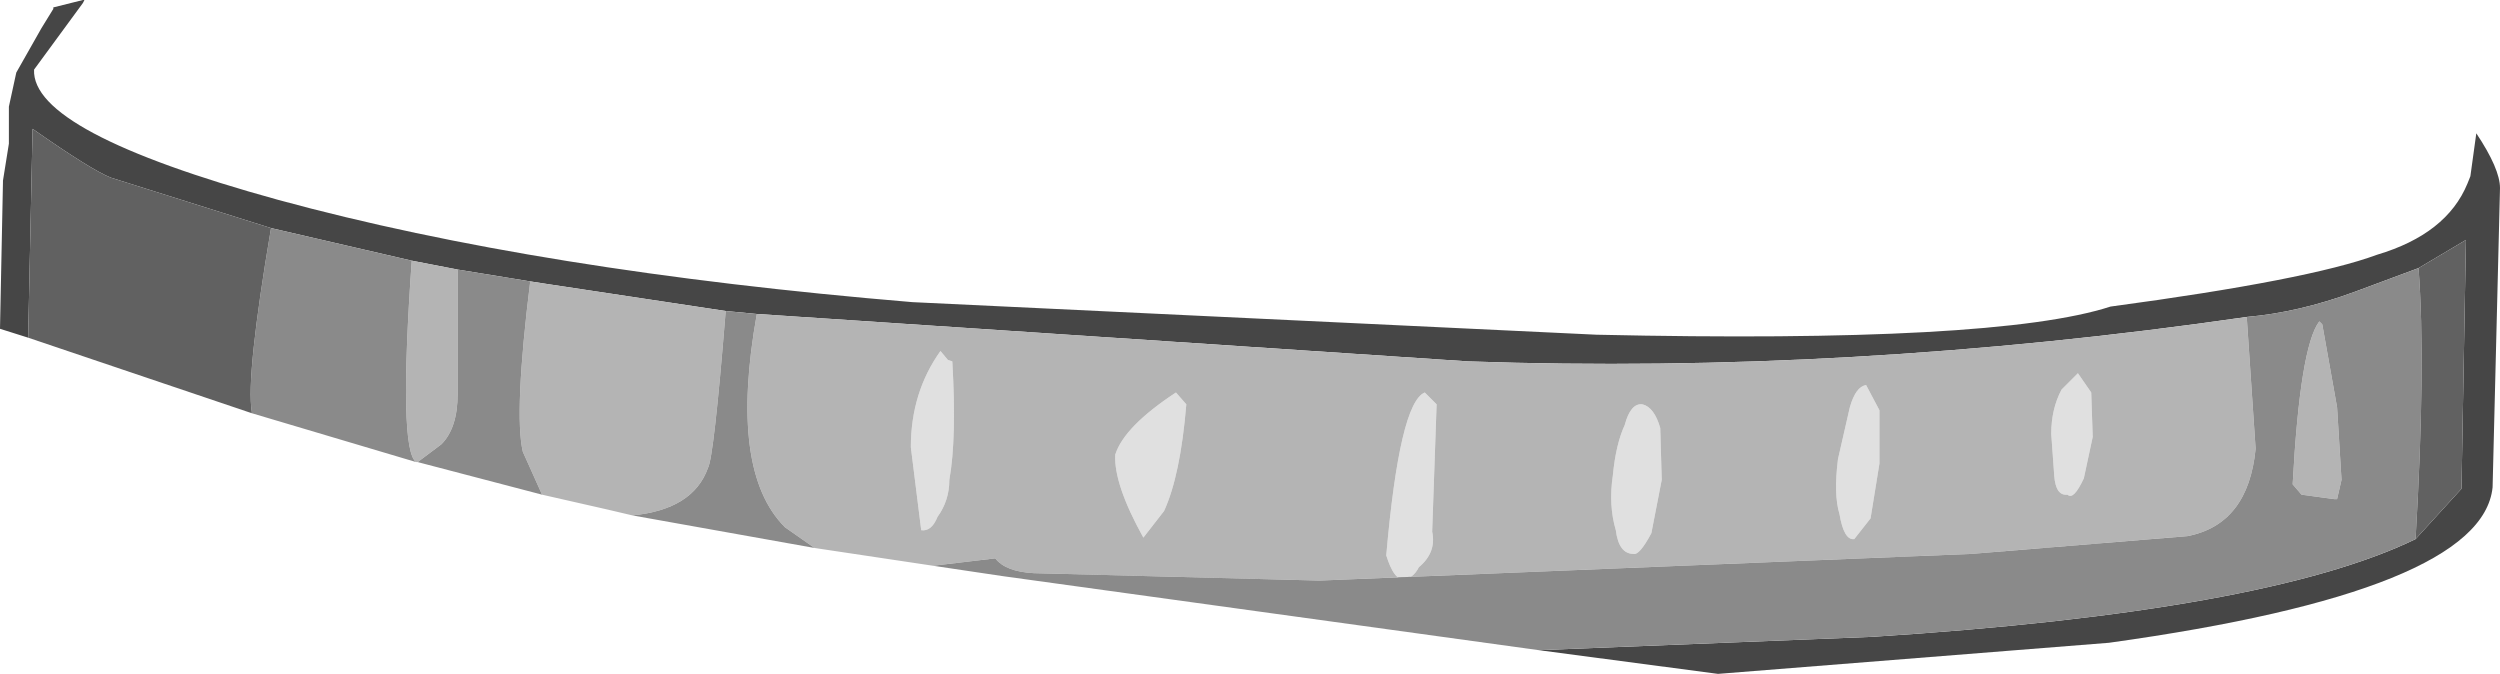 <?xml version="1.0" encoding="UTF-8" standalone="no"?>
<svg xmlns:ffdec="https://www.free-decompiler.com/flash" xmlns:xlink="http://www.w3.org/1999/xlink" ffdec:objectType="shape" height="22.75px" width="84.4px" xmlns="http://www.w3.org/2000/svg">
  <g transform="matrix(1.0, 0.0, 0.0, 1.0, 48.5, 56.65)">
    <path d="M-47.55 -45.25 L-48.5 -45.55 -48.4 -50.5 -48.4 -50.55 -48.2 -51.8 -48.2 -53.05 -47.95 -54.2 -47.1 -55.7 -46.7 -56.35 -46.7 -56.4 -45.7 -56.65 -45.65 -56.65 -45.7 -56.55 -47.35 -54.3 Q-47.45 -52.2 -39.1 -49.9 -30.3 -47.5 -17.7 -46.45 L5.4 -45.35 Q18.9 -45.05 22.75 -46.3 29.45 -47.2 31.75 -48.05 34.1 -48.75 34.8 -50.45 L34.9 -50.7 35.1 -52.15 Q35.9 -50.95 35.9 -50.3 L35.65 -40.2 Q35.3 -36.7 22.7 -34.95 L9.5 -33.9 3.45 -34.7 14.7 -35.15 Q28.0 -36.0 33.05 -38.45 L34.6 -40.15 34.75 -48.55 33.15 -47.6 31.0 -46.8 Q29.1 -46.1 27.35 -45.95 13.9 -44.0 1.05 -44.45 L-22.95 -46.05 -24.0 -46.15 -29.95 -47.05 -30.6 -47.15 -33.05 -47.55 -34.6 -47.85 -39.35 -48.95 -44.75 -50.65 Q-45.4 -50.9 -47.4 -52.3 L-47.55 -45.25" fill="#464646" fill-rule="evenodd" stroke="none"/>
    <path d="M20.75 -42.0 Q20.75 -42.85 21.1 -43.5 L21.65 -44.05 22.1 -43.4 22.15 -41.9 21.85 -40.5 Q21.5 -39.75 21.3 -39.95 20.9 -39.9 20.85 -40.6 L20.75 -42.0 M-17.4 -38.75 L-17.75 -41.55 Q-17.75 -43.4 -16.75 -44.8 L-16.5 -44.5 -16.35 -44.45 Q-16.2 -41.85 -16.45 -40.45 -16.45 -39.75 -16.85 -39.2 -17.05 -38.7 -17.4 -38.75 M-9.9 -38.5 Q-10.9 -40.3 -10.85 -41.3 -10.55 -42.25 -8.8 -43.4 L-8.45 -43.0 Q-8.65 -40.6 -9.2 -39.4 L-9.9 -38.5 M-1.7 -37.9 Q-1.25 -43.05 -0.4 -43.4 L-0.1 -43.1 0.0 -43.0 -0.15 -38.7 Q0.0 -38.0 -0.6 -37.5 -0.8 -37.1 -1.15 -37.1 -1.45 -37.1 -1.7 -37.9 M5.95 -40.6 Q6.05 -41.65 6.35 -42.3 6.55 -43.05 6.95 -43.0 7.35 -42.9 7.55 -42.2 L7.6 -40.45 7.25 -38.65 Q6.85 -37.9 6.65 -37.95 6.15 -37.95 6.05 -38.75 5.8 -39.6 5.95 -40.6 M13.55 -41.15 L13.95 -42.9 Q14.15 -43.6 14.5 -43.65 L14.95 -42.8 14.95 -41.0 14.65 -39.15 14.1 -38.45 Q13.75 -38.4 13.6 -39.3 13.4 -39.95 13.55 -41.15" fill="#e0e0e0" fill-rule="evenodd" stroke="none"/>
    <path d="M-34.6 -47.85 L-33.05 -47.55 -33.05 -43.35 Q-33.05 -42.2 -33.6 -41.65 L-34.4 -41.05 -34.45 -41.05 Q-35.05 -41.45 -34.6 -47.85 M-30.6 -47.15 L-29.95 -47.05 -24.0 -46.15 Q-24.4 -41.2 -24.6 -40.85 -25.1 -39.45 -27.15 -39.25 L-28.0 -39.45 -30.2 -39.95 -30.85 -41.4 Q-31.15 -42.7 -30.6 -47.15 M-22.95 -46.05 L1.05 -44.45 Q13.9 -44.0 27.35 -45.95 L27.65 -41.5 Q27.4 -38.95 25.35 -38.55 L18.05 -37.95 -3.95 -37.05 -13.6 -37.3 Q-14.55 -37.35 -14.9 -37.8 L-17.0 -37.55 -21.0 -38.15 -22.0 -38.85 Q-23.9 -40.75 -22.95 -46.05 M28.9 -40.3 Q29.15 -44.95 29.8 -45.8 L29.9 -45.7 30.4 -42.9 30.55 -40.45 30.4 -39.8 30.3 -39.8 29.2 -39.95 28.9 -40.3 M20.75 -42.0 L20.85 -40.6 Q20.9 -39.9 21.3 -39.95 21.5 -39.75 21.85 -40.5 L22.15 -41.9 22.1 -43.4 21.65 -44.05 21.1 -43.5 Q20.75 -42.85 20.75 -42.0 M13.55 -41.15 Q13.4 -39.95 13.6 -39.3 13.75 -38.4 14.1 -38.45 L14.65 -39.15 14.95 -41.0 14.95 -42.8 14.5 -43.65 Q14.15 -43.6 13.95 -42.9 L13.55 -41.15 M5.95 -40.6 Q5.8 -39.6 6.05 -38.75 6.15 -37.95 6.65 -37.95 6.85 -37.9 7.25 -38.65 L7.6 -40.45 7.55 -42.2 Q7.35 -42.9 6.95 -43.0 6.55 -43.05 6.35 -42.3 6.05 -41.65 5.95 -40.6 M-1.7 -37.9 Q-1.45 -37.1 -1.15 -37.1 -0.8 -37.1 -0.6 -37.5 0.0 -38.0 -0.15 -38.7 L0.0 -43.0 -0.1 -43.1 -0.4 -43.4 Q-1.25 -43.05 -1.7 -37.9 M-9.9 -38.5 L-9.2 -39.4 Q-8.65 -40.6 -8.45 -43.0 L-8.8 -43.4 Q-10.55 -42.25 -10.85 -41.3 -10.9 -40.3 -9.9 -38.5 M-17.4 -38.75 Q-17.05 -38.7 -16.85 -39.2 -16.45 -39.75 -16.45 -40.45 -16.2 -41.85 -16.35 -44.45 L-16.5 -44.5 -16.75 -44.8 Q-17.75 -43.4 -17.75 -41.55 L-17.4 -38.75" fill="#b4b4b4" fill-rule="evenodd" stroke="none"/>
    <path d="M-39.35 -48.95 L-34.6 -47.85 Q-35.05 -41.45 -34.45 -41.05 L-40.0 -42.7 -40.0 -42.75 Q-40.2 -43.95 -39.35 -48.95 M-33.05 -47.55 L-30.6 -47.15 Q-31.15 -42.7 -30.85 -41.4 L-30.2 -39.95 -34.4 -41.05 -33.6 -41.65 Q-33.05 -42.2 -33.05 -43.35 L-33.05 -47.55 M-24.0 -46.15 L-22.95 -46.05 Q-23.9 -40.75 -22.0 -38.85 L-21.0 -38.15 -27.15 -39.25 Q-25.1 -39.45 -24.6 -40.85 -24.4 -41.2 -24.0 -46.15 M27.35 -45.95 Q29.1 -46.1 31.0 -46.8 L33.15 -47.6 Q33.4 -44.35 33.05 -38.45 28.0 -36.0 14.7 -35.15 L3.45 -34.7 -14.65 -37.2 -17.0 -37.55 -14.9 -37.8 Q-14.55 -37.35 -13.6 -37.3 L-3.95 -37.05 18.05 -37.95 25.35 -38.55 Q27.4 -38.95 27.65 -41.5 L27.35 -45.95 M28.9 -40.3 L29.2 -39.95 30.3 -39.8 30.4 -39.8 30.55 -40.45 30.4 -42.9 29.9 -45.7 29.8 -45.8 Q29.15 -44.95 28.9 -40.3" fill="#8a8a8a" fill-rule="evenodd" stroke="none"/>
    <path d="M-47.55 -45.25 L-47.4 -52.3 Q-45.4 -50.9 -44.75 -50.65 L-39.35 -48.95 Q-40.2 -43.95 -40.0 -42.75 L-40.0 -42.7 -47.55 -45.25 M33.15 -47.6 L34.75 -48.55 34.6 -40.15 33.05 -38.45 Q33.4 -44.35 33.15 -47.6" fill="#616161" fill-rule="evenodd" stroke="none"/>
  </g>
</svg>
